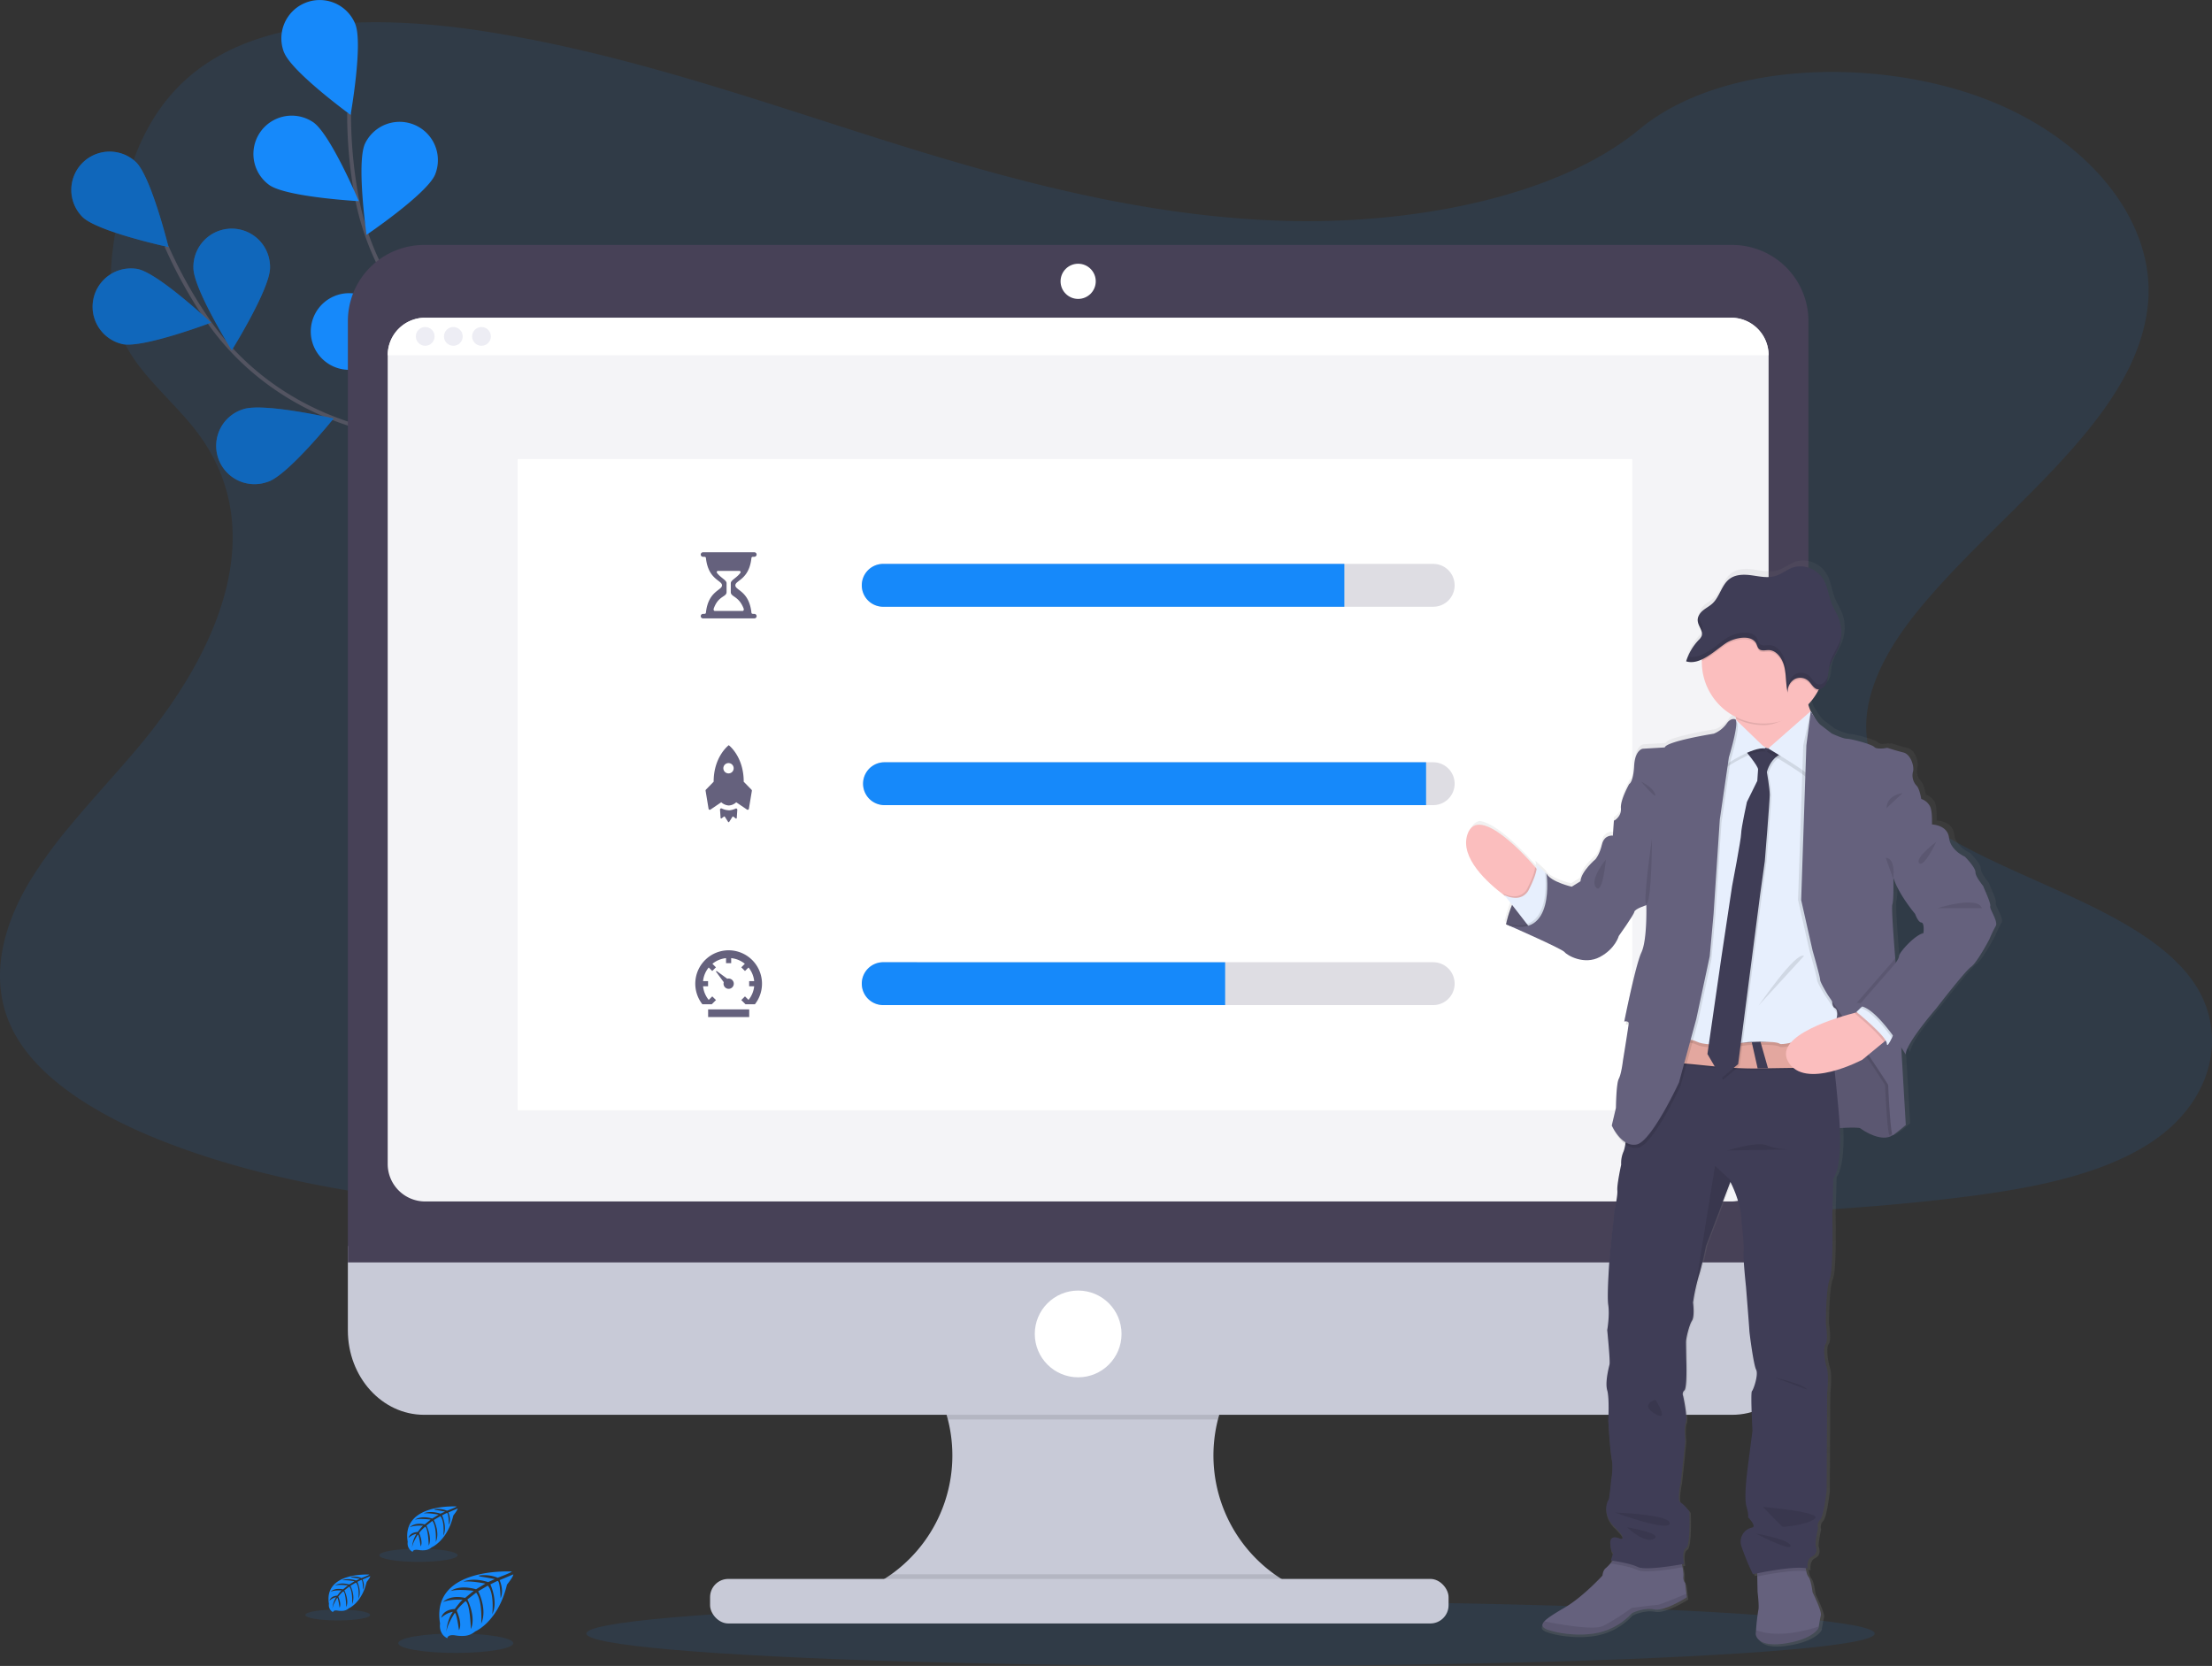 <svg id="fb638577-3af1-4e62-8e8d-f046cc0653af" data-name="Layer 1" xmlns="http://www.w3.org/2000/svg" xmlns:xlink="http://www.w3.org/1999/xlink" width="1150.44" height="866.47" viewBox="0 0 1150.44 866.47"><rect x="0" y="0" width="1150.44" height="866.47" fill="#333333" stroke="none"/><defs><linearGradient id="fe8c9d3d-ae8a-494a-b31b-bd29b33b8840" x1="296.46" y1="871.67" x2="296.46" y2="306.73" gradientTransform="translate(636.4)" gradientUnits="userSpaceOnUse"><stop offset="0" stop-color="gray" stop-opacity="0.25"/><stop offset="0.54" stop-color="gray" stop-opacity="0.12"/><stop offset="1" stop-color="gray" stop-opacity="0.1"/></linearGradient></defs><title>site stats</title><path d="M1150.19,608.8q-1.62,1.1-3.3,2.13a115.77,115.77,0,0,1-12.91,6.91c-23.47,10.85-52.37,16.15-80.52,19.75-63.16,8.08-127.64,9.65-191.84,11.19-173.48,4.17-347.41,8.35-520.43-1.28-68.36-3.8-138.25-10.16-200.21-29.66q-13.32-4.19-26.12-9.22c-17.26-6.81-33.85-15.11-47.63-25-13-9.28-23.47-19.94-29.75-32.06-13.09-25.24-6.16-53.59,8.79-78.34a241.83,241.83,0,0,1,21-28.76C78.77,430.57,91.5,417,103.11,403.12c41.32-49.55,68.28-112.12,30.14-162.87-11-14.58-26.8-27.38-35.73-42.61-11.41-19.46-10.52-41.08-6.9-62.08.47-2.65,1-5.3,1.49-7.92C98.35,96.5,110,63,145.86,43.51c37.29-20.2,90.25-19.18,136.55-12,72,11.24,138.42,34.71,205.5,55.92S625.23,128,699,130.12c65.13,1.83,141.09-11.93,184.31-47.73,42-34.75,120.9-37.4,177.8-16.4,39,14.4,68.16,40.37,80.44,69.57a82,82,0,0,1,5.36,18.12,73.59,73.59,0,0,1,1,17.08c-.18,2.83-.51,5.62-1,8.38-9.51,57.62-77.91,103.06-119.5,154.54-20.32,25.14-34.66,55.33-20.69,82.45,21.31,41.31,95.41,56,140.19,86.74,8.6,5.89,16.12,12.39,22,19.8C1190.53,550,1182.52,587,1150.19,608.8Z" transform="translate(-30.56 -15.24)" fill="#1689fa" opacity="0.1"/><g id="bcb547b9-8dd8-4d76-924a-52de61933c6c" data-name="flowers"><path d="M325.47,340.09s-46-81.52-115.32-105c-29.09-9.86-54.48-28.4-71.84-53.74a237.72,237.72,0,0,1-21.2-38.13" transform="translate(-30.56 -15.24)" fill="none" stroke="#535461" stroke-miterlimit="10" stroke-width="2"/><path d="M73.52,128.15c7.9,7.66,44.68,15.59,44.68,15.59s-9-36.53-16.92-44.19a19.93,19.93,0,0,0-27.76,28.6Z" transform="translate(-30.56 -15.24)" fill="#1689fa"/><path d="M94.33,194.24c10.79,2.14,46-11.19,46-11.19s-27.42-25.76-38.22-27.9a19.93,19.93,0,0,0-7.75,39.09Z" transform="translate(-30.56 -15.24)" fill="#1689fa"/><path d="M170.08,265.76c10.4-3.6,34-32.87,34-32.87s-36.68-8.39-47.07-4.79a19.93,19.93,0,1,0,13,37.66Z" transform="translate(-30.56 -15.24)" fill="#1689fa"/><path d="M239.59,307c10.86-1.79,39.1-26.64,39.1-26.64S244,265.85,233.1,267.64A19.93,19.93,0,1,0,239.59,307Z" transform="translate(-30.56 -15.24)" fill="#1689fa"/><path d="M171,154.51c0,11-19.9,42.92-19.9,42.92s-19.94-31.9-19.95-42.9a19.93,19.93,0,1,1,39.85,0Z" transform="translate(-30.56 -15.24)" fill="#1689fa"/><path d="M251.65,203.73c-3.29,10.5-31.84,35-31.84,35s-9.48-36.41-6.2-46.91a19.93,19.93,0,0,1,38,11.91Z" transform="translate(-30.56 -15.24)" fill="#1689fa"/><path d="M323.49,262.33C322,273.23,298,302.21,298,302.21s-15.5-34.28-14-45.19a19.93,19.93,0,1,1,39.5,5.31Z" transform="translate(-30.56 -15.24)" fill="#1689fa"/><path d="M73.52,128.15c7.9,7.66,44.68,15.59,44.68,15.59s-9-36.53-16.92-44.19a19.93,19.93,0,0,0-27.76,28.6Z" transform="translate(-30.56 -15.24)" opacity="0.25"/><path d="M94.33,194.24c10.79,2.14,46-11.19,46-11.19s-27.42-25.76-38.22-27.9a19.93,19.93,0,0,0-7.75,39.09Z" transform="translate(-30.56 -15.24)" opacity="0.25"/><path d="M170.08,265.76c10.4-3.6,34-32.87,34-32.87s-36.68-8.39-47.07-4.79a19.93,19.93,0,1,0,13,37.66Z" transform="translate(-30.56 -15.24)" opacity="0.25"/><path d="M239.59,307c10.86-1.79,39.1-26.64,39.1-26.64S244,265.85,233.1,267.64A19.93,19.93,0,1,0,239.59,307Z" transform="translate(-30.56 -15.24)" opacity="0.25"/><path d="M171,154.51c0,11-19.9,42.92-19.9,42.92s-19.94-31.9-19.95-42.9a19.93,19.93,0,1,1,39.85,0Z" transform="translate(-30.56 -15.24)" opacity="0.25"/><path d="M251.65,203.73c-3.29,10.5-31.84,35-31.84,35s-9.48-36.41-6.2-46.91a19.93,19.93,0,0,1,38,11.91Z" transform="translate(-30.56 -15.24)" opacity="0.25"/><path d="M323.49,262.33C322,273.23,298,302.21,298,302.21s-15.5-34.28-14-45.19a19.93,19.93,0,1,1,39.5,5.31Z" transform="translate(-30.56 -15.24)" opacity="0.25"/><path d="M322.82,338.47s-9-93.17-62.88-142.73c-22.59-20.8-38.29-48.05-43.9-78.24a238.23,238.23,0,0,1-3.92-43.45" transform="translate(-30.56 -15.24)" fill="none" stroke="#535461" stroke-miterlimit="10" stroke-width="2"/><path d="M178.37,42.62C182.49,52.82,212.9,75,212.9,75s6.55-37,2.44-47.25a19.93,19.93,0,0,0-37,14.9Z" transform="translate(-30.56 -15.24)" fill="#1689fa"/><path d="M170.61,111.47c9,6.33,46.57,8.4,46.57,8.4s-14.64-34.66-23.64-41a19.93,19.93,0,0,0-22.93,32.6Z" transform="translate(-30.56 -15.24)" fill="#1689fa"/><path d="M210.89,207.55c11,.92,44.44-16.26,44.44-16.26s-30.13-22.53-41.1-23.45a19.93,19.93,0,1,0-3.34,39.71Z" transform="translate(-30.56 -15.24)" fill="#1689fa"/><path d="M257.73,273.38c10.66,2.77,46.55-8.51,46.55-8.51s-25.89-27.3-36.54-30.06a19.92,19.92,0,0,0-10,38.57Z" transform="translate(-30.56 -15.24)" fill="#1689fa"/><path d="M256.78,106.2c-4.45,10.07-35.59,31.18-35.59,31.18s-5.3-37.25-.85-47.31a19.93,19.93,0,0,1,36.44,16.13Z" transform="translate(-30.56 -15.24)" fill="#1689fa"/><path d="M310.59,183.89c-7.26,8.27-43.29,19.1-43.29,19.1s6.08-37.13,13.35-45.4a19.93,19.93,0,1,1,29.94,26.3Z" transform="translate(-30.56 -15.24)" fill="#1689fa"/><path d="M352.53,266.58c-5.76,9.38-39.44,26.14-39.44,26.14s-.28-37.62,5.48-47a19.93,19.93,0,0,1,34,20.86Z" transform="translate(-30.56 -15.24)" fill="#1689fa"/></g><ellipse cx="639.99" cy="849.64" rx="335.02" ry="16.83" fill="#1689fa" opacity="0.1"/><path d="M296.73,832.62s-42.28-2.55-37.3,27.07c0,0-1,5.24,3.76,7.62,0,0,.07-2.2,4.33-1.45a20,20,0,0,0,4.6.22,9.56,9.56,0,0,0,5.61-2.32h0s11.89-4.91,16.51-24.34c0,0,3.42-4.23,3.28-5.32l-7.13,3s2.44,5.14.52,9.42c0,0-.23-9.24-1.6-9-.28.05-3.71,1.78-3.71,1.78s4.19,9,1,15.49c0,0,1.2-11.05-2.34-14.84l-5,2.93s4.9,9.27,1.58,16.82c0,0,.85-11.59-2.64-16.1l-4.55,3.55s4.61,9.12,1.8,15.39c0,0-.37-13.49-2.79-14.51,0,0-4,3.51-4.58,5,0,0,3.15,6.62,1.19,10.12,0,0-1.2-9-2.18-9,0,0-4,5.95-4.38,10,0,0,.17-6.07,3.42-10.6a11.9,11.9,0,0,0-6.08,3.14s.62-4.21,7.06-4.58c0,0,3.28-4.51,4.15-4.79,0,0-6.4-.54-10.28,1.19,0,0,3.42-4,11.46-2.17l4.49-3.67s-8.43-1.15-12,.12c0,0,4.11-3.51,13.21-.95L283,838.9s-7.18-1.54-11.46-1c0,0,4.51-2.43,12.9.21l3.49-1.57s-5.26-1-6.8-1.2-1.63-.59-1.63-.59a18.26,18.26,0,0,1,9.89,1.1S296.85,833.08,296.73,832.62Z" transform="translate(-30.56 -15.24)" fill="#1689fa"/><ellipse cx="237.04" cy="854.65" rx="29.92" ry="5.06" fill="#1689fa" opacity="0.1"/><path d="M222.65,834.2s-23.83-1.44-21,15.26a4.07,4.07,0,0,0,2.12,4.29s0-1.23,2.44-.81a11.13,11.13,0,0,0,2.59.12,5.34,5.34,0,0,0,3.17-1.31h0s6.7-2.76,9.3-13.72c0,0,1.93-2.38,1.85-3l-4,1.72s1.37,2.9.29,5.31c0,0-.13-5.2-.9-5.08-.16,0-2.09,1-2.09,1s2.37,5.06.58,8.73c0,0,.68-6.23-1.32-8.36L212.81,840s2.76,5.22.89,9.48c0,0,.48-6.53-1.48-9.07l-2.57,2s2.6,5.14,1,8.67c0,0-.2-7.6-1.57-8.18a15.45,15.45,0,0,0-2.58,2.8s1.77,3.73.67,5.7c0,0-.67-5.06-1.23-5.09,0,0-2.24,3.36-2.47,5.66a12.24,12.24,0,0,1,1.93-6,6.77,6.77,0,0,0-3.43,1.77s.35-2.37,4-2.58c0,0,1.85-2.54,2.34-2.7,0,0-3.61-.3-5.79.67,0,0,1.92-2.24,6.45-1.22l2.54-2.07s-4.75-.65-6.77.07c0,0,2.32-2,7.45-.54l2.76-1.65a25.22,25.22,0,0,0-6.47-.56s2.55-1.37,7.28.12l2-.89s-3-.58-3.84-.67-.91-.33-.91-.33a10.17,10.17,0,0,1,5.57.62S222.73,834.46,222.65,834.2Z" transform="translate(-30.56 -15.24)" fill="#1689fa"/><ellipse cx="175.67" cy="839.97" rx="16.87" ry="2.85" fill="#1689fa" opacity="0.1"/><path d="M268,798.78s-28.78-1.73-25.39,18.44a4.92,4.92,0,0,0,2.56,5.18s.05-1.5,3-1a13.14,13.14,0,0,0,3.13.15A6.46,6.46,0,0,0,255.1,820h0s8.09-3.34,11.24-16.56c0,0,2.32-2.88,2.23-3.63l-4.85,2.08s1.65,3.5.35,6.41c0,0-.16-6.28-1.09-6.14-.19,0-2.52,1.22-2.52,1.22s2.85,6.1.7,10.54c0,0,.81-7.52-1.6-10.1l-3.41,2s3.33,6.31,1.07,11.45c0,0,.58-7.89-1.79-11l-3.1,2.42s3.13,6.21,1.22,10.47c0,0-.25-9.18-1.89-9.87,0,0-2.71,2.39-3.13,3.37,0,0,2.15,4.51.82,6.89,0,0-.82-6.12-1.49-6.15,0,0-2.7,4.06-3,6.83a14.77,14.77,0,0,1,2.33-7.22,8.15,8.15,0,0,0-4.14,2.15s.42-2.87,4.81-3.12c0,0,2.23-3.08,2.82-3.26,0,0-4.35-.37-7,.8,0,0,2.33-2.7,7.8-1.47l3.06-2.5s-5.74-.78-8.17.08c0,0,2.8-2.39,9-.64l3.33-2s-4.89-1-7.8-.67c0,0,3.07-1.66,8.78.14l2.38-1.07s-3.58-.7-4.63-.81-1.11-.41-1.11-.41a12.43,12.43,0,0,1,6.73.75S268.12,799.1,268,798.78Z" transform="translate(-30.56 -15.24)" fill="#1689fa"/><ellipse cx="217.64" cy="808.92" rx="20.37" ry="3.44" fill="#1689fa" opacity="0.1"/><path d="M707.54,842.05v7.82H476.28v-6.35a76,76,0,0,0,5.23-140.37H706a76.09,76.09,0,0,0-42,50.39A76,76,0,0,0,693.36,834,76.07,76.07,0,0,0,707.54,842.05Z" transform="translate(-30.56 -15.24)" fill="#c8cad7"/><path d="M706,703.15a76.09,76.09,0,0,0-42,50.39H523.53a76.09,76.09,0,0,0-42-50.39Z" transform="translate(-30.56 -15.24)" opacity="0.1"/><path d="M211.48,663.31v43.9c0,24.24,17.74,43.89,39.63,43.89H931.49c21.89,0,39.63-19.65,39.63-43.89v-43.9Z" transform="translate(-30.56 -15.24)" fill="#c8cad7"/><path d="M707.54,842.05v7.82H476.28v-6.35a76.11,76.11,0,0,0,17.84-9.5H693.36A76.07,76.07,0,0,0,707.54,842.05Z" transform="translate(-30.56 -15.24)" opacity="0.1"/><rect x="369.3" y="821.22" width="384.09" height="23.17" rx="9.5" ry="9.5" fill="#c8cad7"/><path d="M971.12,182.28a39.63,39.63,0,0,0-39.63-39.63H251.11a39.63,39.63,0,0,0-39.63,39.63V671.85H971.12Z" transform="translate(-30.56 -15.24)" fill="#474157"/><path d="M950.39,200V620.63a19.5,19.5,0,0,1-19.51,19.51H251.71a19.5,19.5,0,0,1-19.51-19.51V200a19.51,19.51,0,0,1,19.51-19.51H930.88A19.51,19.51,0,0,1,950.39,200Z" transform="translate(-30.56 -15.24)" fill="#f4f4f7"/><circle cx="560.74" cy="146.32" r="9.15" fill="#fff"/><circle cx="560.74" cy="693.8" r="22.56" fill="#fff"/><path d="M950.39,200H232.21a19.5,19.5,0,0,1,19.5-19.51H930.88A19.5,19.5,0,0,1,950.39,200Z" transform="translate(-30.56 -15.24)" fill="#fff"/><circle cx="221.15" cy="174.97" r="4.88" fill="#ededf4"/><circle cx="235.78" cy="174.97" r="4.88" fill="#ededf4"/><circle cx="250.42" cy="174.97" r="4.88" fill="#ededf4"/><rect x="269.26" y="238.76" width="579.62" height="338.72" fill="#fff"/><path d="M398.85,540.23h21.37v4H398.85Zm10.69-10.69a2.67,2.67,0,1,0-.74-5.24l-5.57-4.07-.33.3,4.08,5.56a2.83,2.83,0,0,0-.11.78A2.66,2.66,0,0,0,409.54,529.54Z" transform="translate(-30.56 -15.24)" fill="#65617d"/><path d="M409.54,509.5a17.37,17.37,0,0,0-13.69,28.06h4.91l.34-.34,1.84-1.84L401,533.47l-1.84,1.83a13.26,13.26,0,0,1-2.94-7.09h2.6v-2.68h-2.6a13.26,13.26,0,0,1,2.94-7.09l1.84,1.83,1.91-1.91-1.83-1.84a13.27,13.27,0,0,1,7.09-2.94v2.6h2.67v-2.6a13.34,13.34,0,0,1,7.1,2.94l-1.84,1.84,1.92,1.91,1.84-1.83a13.34,13.34,0,0,1,2.94,7.09h-2.61v2.68h2.61a13.34,13.34,0,0,1-2.94,7.09l-1.84-1.83-1.92,1.91,1.85,1.84.33.34h4.91a17.37,17.37,0,0,0-13.68-28.06Z" transform="translate(-30.56 -15.24)" fill="#65617d"/><path d="M409.53,436.66a9,9,0,0,1-3.58-.91.64.64,0,0,0-.91.63l.29,4.26a.33.33,0,0,0,.53.23l1.21-.92a.33.33,0,0,1,.47.09l1.71,2.68a.33.33,0,0,0,.55,0l1.72-2.68A.33.33,0,0,1,412,440l1.21.92a.33.33,0,0,0,.53-.23l.29-4.26a.65.65,0,0,0-.91-.63,9.07,9.07,0,0,1-3.58.91Z" transform="translate(-30.56 -15.24)" fill="#65617d"/><path d="M421.36,425.93l-4-4.1c0-13.19-7.78-19-7.78-19s-7.86,5.85-7.86,19l-4,4.1a.7.7,0,0,0-.19.59l1.54,9.33a.64.64,0,0,0,1,.46l5.61-3.8a6.34,6.34,0,0,0,3.93,1.67,6,6,0,0,0,3.85-1.67l5.6,3.8a.64.64,0,0,0,1-.46l1.55-9.34A.73.73,0,0,0,421.36,425.93Zm-11.79-8.44a2.68,2.68,0,1,1,2.56-2.67A2.62,2.62,0,0,1,409.57,417.49Z" transform="translate(-30.56 -15.24)" fill="#65617d"/><path d="M422.86,334.53h-.42c-.55,0-1-.07-1.06-.62h0c-1.22-11.34-8.37-11.56-8.37-14.23s7.16-2.89,8.37-14.23h0c.06-.55.51-.62,1.06-.62h.42a1.2,1.2,0,0,0,1.21-1.11,1.18,1.18,0,0,0-1.17-1.23H396.21a1.2,1.2,0,0,0-1.2,1.11,1.17,1.17,0,0,0,1.17,1.23h.46c.54,0,1,.07,1.06.62h0c1.22,11.34,8.37,11.56,8.37,14.23s-7.16,2.89-8.37,14.23h0c-.06.55-.52.62-1.06.62h-.43a1.2,1.2,0,0,0-1.2,1.11,1.17,1.17,0,0,0,1.17,1.23H422.9a1.17,1.17,0,0,0,1.17-1.23A1.21,1.21,0,0,0,422.86,334.53Zm-21.06-2.85c2.4-6.67,6.64-5.86,6.64-8.49v-4.64c0-1.62-3.07-2.75-5-5.38a.65.65,0,0,1,.54-1h11.1a.65.65,0,0,1,.56,1c-1.89,2.64-5,3.77-5,5.39v4.64c0,2.61,4.08,1.9,6.66,8.49.24.59.06,1.33-.57,1.33H402.38C401.73,333,401.58,332.28,401.8,331.68Z" transform="translate(-30.56 -15.24)" fill="#65617d"/><path d="M787.1,319.67A11.13,11.13,0,0,1,776,330.82H490.25a11.15,11.15,0,1,1,0-22.29H776A11.14,11.14,0,0,1,787.1,319.67Z" transform="translate(-30.56 -15.24)" fill="#5a5773" opacity="0.2"/><path d="M787.1,422.84A11.13,11.13,0,0,1,776,434H490.25a11.15,11.15,0,0,1,0-22.29H776A11.15,11.15,0,0,1,787.1,422.84Z" transform="translate(-30.56 -15.24)" fill="#5a5773" opacity="0.2"/><path d="M787.1,526.87A11.13,11.13,0,0,1,776,538H490.25a11.15,11.15,0,1,1,0-22.29H776A11.14,11.14,0,0,1,787.1,526.87Z" transform="translate(-30.56 -15.24)" fill="#5a5773" opacity="0.2"/><path d="M729.75,308.53v22.29H490.25a11.15,11.15,0,1,1,0-22.29Z" transform="translate(-30.56 -15.24)" fill="#1689fa"/><path d="M772.25,411.69V434h-282a11.15,11.15,0,0,1,0-22.29Z" transform="translate(-30.56 -15.24)" fill="#1689fa"/><path d="M667.75,515.73V538H490.25a11.15,11.15,0,1,1,0-22.29Z" transform="translate(-30.56 -15.24)" fill="#1689fa"/><path d="M1068.58,484.82c.55-1.49-3.55-9.78-3.55-10.19s-4.25-5-4.25-7.61-5.61-8.16-5.61-8.16-7.53-3.13-8.35-9.92-9-6.93-9-6.93h0s0-.62,0-1.56c0-2.12-.06-5.88-1-7.95a8,8,0,0,0-4.66-3.94s-.82-5.31-2.46-6.94a7.8,7.8,0,0,1-1.91-7.34c.82-2.57-1.09-9.1-5.07-10s-8.48-2.45-8.48-2.45-.45.09-1.1.18l-.55-.18a23.61,23.61,0,0,1-2.87.36,3.54,3.54,0,0,1-2.32-.77C1006,399.87,995,397,992.9,397s-7.95-2.73-7.95-2.73l-5.88-4.48c-1.65-1.26-4.7-6.36-5.14-7.1l-.06-.1h0l0,0a25.59,25.59,0,0,1-1.24-3.58v0a32.58,32.58,0,0,0,5.09-7c.14-.26.26-.53.4-.8a2.89,2.89,0,0,0,.88-.14l.37-.14a6,6,0,0,0,2.9-3.47h0c.11-.3.19-.6.27-.9l.06-.3c0-.21.09-.42.13-.62l.06-.35c0-.21.07-.41.09-.62s0-.23,0-.34.06-.52.1-.77h0a27.39,27.39,0,0,1,.43-2.86s0,0,0,0h0c.82-3.69,3-6.81,4.61-10.22h0c.22-.49.44-1,.63-1.49s.38-1.09.54-1.65c0-.17.09-.34.13-.51.11-.41.2-.81.28-1.23,0-.18.07-.36.1-.54.09-.56.17-1.13.22-1.7a21,21,0,0,0-1.41-9.55c-1-2.55-2.55-4.85-3.59-7.4-1.57-3.87-2-8.25-3.91-11.93-3.22-6.18-10.81-9.28-17-6.95-3,1.11-5.55,3.26-8.57,4.22-4,1.29-8.38.32-12.56-.26s-8.82-.63-12.18,2.1c-3.88,3.15-4.94,9.06-8.58,12.52-1.53,1.45-3.42,2.38-5,3.72a8.14,8.14,0,0,0-2.53,3.46,2.46,2.46,0,0,0-.09.29,2,2,0,0,0-.09.35c0,.14-.05.27-.07.41s0,.19,0,.28a5.93,5.93,0,0,0,0,.73h0a5.07,5.07,0,0,0,.11.68c0,.07,0,.13,0,.19s.1.38.17.57l0,.11c.07.21.16.41.24.62s.09.2.14.31a2.72,2.72,0,0,0,.11.25,16.84,16.84,0,0,1,1.27,3.16,3.49,3.49,0,0,1-.13,2.09,6.37,6.37,0,0,1-1.51,2,28.24,28.24,0,0,0-6.18,9.89c-.16.42-.31.84-.44,1.27v0l.18.05a7.36,7.36,0,0,0,1.2.26c.23,0,.46.06.69.07a10.51,10.51,0,0,0,2.79-.21l.7-.16a17.85,17.85,0,0,0,2.77-1c0,.28,0,.55,0,.83s0,.31,0,.47a32.33,32.33,0,0,0,18,28.91l.12.88.09.74-.37-.35s-2.47-1.23-4.79,2.31a15.49,15.49,0,0,1-6.71,5.16s-24.91,3.94-25.87,7.21l-11.63.68s-4.11.54-4.52,9.1-2.6,9.38-2.6,9.38-4.79,8.43-4.38,12.78S870,440.1,870,440.1l-.55,7.75s-4.52-.68-5.75,4.62-3.42,7.75-3.42,7.75-7.53,6.25-7.94,11.55l-4.65,2.86s-10.82-2.45-13.28-6.8l-.76-.71a.53.53,0,0,1-.06-.1v0c-1.62-1.52-5.05-4.72-4.53-4a3.32,3.32,0,0,1,.22,2.19l-.8-.9L826.33,462S810.24,443.51,800,442.21h0a6.51,6.51,0,0,0-4.6,4.46c-1.3,4.42-2.66,11.74.72,15.34L812.3,479.3l.42.31,3.52,4.52c-.59,1.42-1.09,2.8-1.51,4.05l0,.12c-.09.27-.17.54-.25.79l-.09.27c-.08.26-.15.51-.23.75s-.08.3-.13.45,0,.17-.07.26c-.39,1.36-.63,2.41-.76,3l-.91-.28.89.38a.89.89,0,0,0,0,.14,2.11,2.11,0,0,0-.06.29c.27.12.55.25.84.36,4.79,2.09,28.72,12.59,30,14.18,1.37,1.77,10.41,6.93,18.62,2.58s10-11,10-11,7.94-11,8.21-12.64,6.43-3.53,6.43-3.53.55,18.21-2.6,24.87-9,36.16-9,36.16a4.16,4.16,0,0,1,1.17-.07l-.35,1.7a4.07,4.07,0,0,1,1.45,0c-.44,3.35-3,18.92-3,18.92s-.83,7.07-2.19,9.52-1.51,15.22-1.51,15.22l-2.19,9.24s.29.64.83,1.6v0s2.35,5.21,6.31,8.14a16.69,16.69,0,0,1-1.11,4.22,14.78,14.78,0,0,0-1.09,6.53s-2.33,10.46-2.05,13.46-1.51,10.33-1.51,10.33l-2.46,23.65s-1.64,20.52-.82,26.1-.55,13.18-.55,13.18,1.64,16.18,1.23,17.94-2.46,9.38-1.23,13.59.55,15.77.55,15.77.82,15.23,1.77,20.12-.27,11.15-.27,11.15-1,10.46-1.37,10.46-4,7.2,3.28,14.27,2.75,6,2.75,6-5.75-2.85-5.07,3c.65,5.57,1.55,4.11,1.63,4l-1.36,4.47,1,.13c-.26.31-.52.63-.8,1a21.67,21.67,0,0,1-2.75,2.87c-1.65,1.22-1.79,3.93-1.79,3.93s-10.12,11-19.57,16.58c-5,2.94-9.25,5.42-11.12,7.48-1.69,1.84-1.41,3.33,2.09,4.49,7.39,2.45,20.39,3.67,29.7.55a34.77,34.77,0,0,0,14.51-9.38s5.88-3,11.63-1.91,17.25-6.39,17.25-6.39l-.21-1.92-.61-5.56a4.4,4.4,0,0,1-1-3.39,17.4,17.4,0,0,0-.48-4.89c-.1-.54-.2-1.07-.3-1.58l1.05-.19s-1.37-6.93,1.1-8.3,1.77-19.16,1.77-19.16-3.14-4.08-4.79-4.76-.14-9.11.14-10.19S907.63,765,907.63,765s-.82-6.65.27-9.51-1.37-13.86-1.37-13.86-.82-1.36.69-3,.95-16.17.95-16.17-.13-7.34-.13-9.25,1.64-8.83,3.14-11.14.55-9.51.55-9.51v0l.08-.55c0-.2.08-.46.13-.76l.12-.73a104.42,104.42,0,0,1,2.67-11.8c1.78-5.71,3.83-15.76,3.83-15.76L931.3,629.7l.14-.39s5.88,10.87,5.88,20.94c0,0,1.51,12.09,1.1,15.35s1.24,18.62,1.24,18.62,1.77,22,1.77,23,2.19,17.94,3.56,20.52-1.37,10.47-2.19,11.28.27,20.8.27,20.8-2.05,15.76-2.46,19-2.05,15.77-.68,20.66.82,5.57.82,5.57,4.93,5,2,5.44a7.54,7.54,0,0,0-5.48,9.92,129.35,129.35,0,0,0,6,14.55l2.27-.48,0,1.62.16,8.1s1,7.75.42,9.52A100.9,100.9,0,0,0,945,864.29c-.1,1.16-.16,1.94-.16,1.94s0,7.2,15.2,5S978,863.1,978,863.1s0-.28.12-.75c.22-1.37.71-4.29,1.12-5.91.55-2.18-4.38-12-4.38-12s-.82-6.66-2.19-8.16a6.93,6.93,0,0,1-1.1-2.85c-.13-.55-.24-1.12-.33-1.68q.54.08,1,.18s-.83-4.75,2.33-6.25,2.32-4.62,1.91-6,1.23-9,1.23-9a4.44,4.44,0,0,1,1.1-4.35c1.92-1.9,3.42-15.22,3.42-15.22l.27-51.38s1-9.11-.13-12.78-2.19-10.73-.69-12.64.14-10.74.14-10.74,0-18.62,2.05-23.24,1.37-33.84,1.37-33.84l.55-19.17s4.47-4.23,3.41-26.29c4.77-.3,10.15-.47,11,.19,1.51,1.22,11.22,7.48,17,3.53,1.23-.54,6.84-5.3,6.84-5.3l-2.41-40.75c1.5,2.27,2.42,3.78,2.42,3.78,0-5.71,16.15-24.19,16.15-24.19s15.05-19.44,18.34-21.75,9.71-14.55,9.71-14.55a59.23,59.23,0,0,1,3.29-6.79C1073,492.84,1068,486.32,1068.58,484.82Zm-35.31,14.27c-4.1.41-12.73,9.79-12.86,11.83a8.57,8.57,0,0,1-1.82,3.65c-.07-.82-.14-1.65-.2-2.5-1-12-2-26.65-1.54-28.07.82-2.44.54-13.45.54-13.45l0,0,.15-.21c2.76,8.53,11.33,18.59,11.33,18.59s1.51,4.35,3.29,4.48S1033.27,499.09,1033.27,499.09Z" transform="translate(-30.56 -15.24)" fill="url(#fe8c9d3d-ae8a-494a-b31b-bd29b33b8840)"/><path d="M813.82,496s5-26.17,21-26.3l11.73,24.14-7.82,5.4S821.78,499.77,813.82,496Z" transform="translate(-30.56 -15.24)" fill="#65617d"/><path d="M846.6,493.83l-7.83,5.4s-12,.38-20.5-1.73a23.18,23.18,0,0,1-4.45-1.51s0-.15.09-.42a.54.54,0,0,1,0-.1,59.19,59.19,0,0,1,3-9.61c.49-1.18,1-2.39,1.66-3.6,2.35-4.52,5.65-9,10.17-11.15a13.88,13.88,0,0,1,5.35-1.4l.48,0h.24l.25.53,4,8.16Z" transform="translate(-30.56 -15.24)" opacity="0.1"/><path d="M979.88,602.56s16.86-1.62,18.34-.41,11.06,7.42,16.73,3.51,1.89-17.54,1.89-18.08-.54-19.83-.54-19.83l-10.12-13.62L993.5,530.25l-25.9-2.56.67,37.9L968.14,585Z" transform="translate(-30.56 -15.24)" fill="#65617d"/><path d="M979.88,602.56s16.86-1.62,18.34-.41,11.06,7.42,16.73,3.51,1.89-17.54,1.89-18.08-.54-19.83-.54-19.83l-10.12-13.62L993.5,530.25l-25.9-2.56.67,37.9L968.14,585Z" transform="translate(-30.56 -15.24)" opacity="0.1"/><path d="M831.49,469s-1.34,16.46-11.6,16.73c0,0-2.9-1.75-6.81-4.67-9-6.75-23.3-19.7-19.35-31.76,5.66-17.26,33.18,14.57,33.18,14.57l2.12,2.37Z" transform="translate(-30.56 -15.24)" fill="#fbbebe"/><path d="M831.49,469s-1.34,16.46-11.6,16.73c0,0-2.9-1.75-6.81-4.67l-.88-1.13a13.29,13.29,0,0,0,5.62,1.51,7.57,7.57,0,0,0,7.33-4.62A57.39,57.39,0,0,0,828,470.3a19,19,0,0,0,1-4.05Z" transform="translate(-30.56 -15.24)" opacity="0.1"/><path d="M827,498.82l-2.31-3-7.76-10-4-5.11a13.29,13.29,0,0,0,5.62,1.51,7.58,7.58,0,0,0,7.33-4.62,57.39,57.39,0,0,0,2.84-6.53c1.28-3.64,1.26-5.51.8-6.14s2.87,2.44,4.46,3.95l.06.06.75.71.27.55,3.91,7.81s0,.11,0,.33C839.39,480.85,840.71,496.59,827,498.82Z" transform="translate(-30.56 -15.24)" fill="#e7effd"/><path d="M907.85,846s-11.34,7.42-17,6.33-11.47,1.9-11.47,1.9a34.15,34.15,0,0,1-14.3,9.31c-9.17,3.1-22,1.88-29.27-.55-3.45-1.15-3.72-2.63-2.06-4.46,1.84-2,6.07-4.5,11-7.41C854,845.63,864,834.71,864,834.71s.14-2.7,1.76-3.91a22.55,22.55,0,0,0,2.72-2.84c1.45-1.72,2.81-3.51,2.81-3.51l33.32,1.09s.56,2.4,1,4.85a17.49,17.49,0,0,1,.47,4.86,4.37,4.37,0,0,0,.95,3.37l.59,5.51Z" transform="translate(-30.56 -15.24)" fill="#65617d"/><path d="M977.58,855.35c-.4,1.61-.88,4.5-1.1,5.86-.07.46-.11.75-.11.75s-2.7,5.93-17.67,8.09-15-5-15-5,.06-.77.16-1.93a103.33,103.33,0,0,1,1.2-10.48c.53-1.76-.41-9.45-.41-9.45l-.16-8-.11-5.59L969.22,827a46.25,46.25,0,0,0,.8,5.53,7.37,7.37,0,0,0,1.08,2.83c1.36,1.49,2.17,8.09,2.17,8.09S978.12,853.18,977.58,855.35Z" transform="translate(-30.56 -15.24)" fill="#65617d"/><path d="M904.61,825.54s.56,2.4,1,4.85c-3.6.67-19.34,3.39-23.27,1.48-4.45-2.16-14-3.37-14-3.37l.16-.54c1.45-1.72,2.81-3.51,2.81-3.51Z" transform="translate(-30.56 -15.24)" opacity="0.1"/><path d="M970,832.55c-6.29-1.07-20.08,1.51-25.51,2.62l-.11-5.59L969.22,827A46.25,46.25,0,0,0,970,832.55Z" transform="translate(-30.56 -15.24)" opacity="0.1"/><path d="M984.05,628.05l-.53,19s.67,29-1.35,33.59-2,23.07-2,23.07,1.35,8.76-.14,10.65-.41,8.9.68,12.54.13,12.69.13,12.69l-.27,51s-1.48,13.21-3.37,15.11A4.41,4.41,0,0,0,976.1,810s-1.62,7.55-1.22,8.9,1.22,4.46-1.88,5.94-2.3,6.2-2.3,6.2c-7.41-1.75-28.46,3-28.46,3a128.25,128.25,0,0,1-5.94-14.43,7.48,7.48,0,0,1,5.4-9.85c2.83-.4-2-5.39-2-5.39s.54-.68-.81-5.53.27-17.27.67-20.51S942,759.44,942,759.44s-1.08-19.83-.27-20.64,3.51-8.64,2.16-11.2-3.51-19.42-3.51-20.37-1.75-22.8-1.75-22.8S937,669.19,937.39,666s-1.09-15.25-1.09-15.25c0-10-5.79-20.77-5.79-20.77l-.15.39-12.54,32.93s-2,10-3.77,15.64a102.69,102.69,0,0,0-2.64,11.72l-.12.72c0,.3-.09.56-.12.76l-.08.54v0s.94,7.15-.54,9.45-3.1,9.17-3.1,11.06.13,9.17.13,9.17.54,14.43-.94,16a2.52,2.52,0,0,0-.68,3s2.43,10.93,1.35,13.76-.26,9.44-.26,9.44-2.16,20.91-2.43,22-1.76,9.44-.14,10.12,4.72,4.72,4.72,4.72.68,17.67-1.75,19-1.08,8.23-1.08,8.23-19.56,3.78-24,1.62-14-3.38-14-3.38l1.34-4.44c-.08.16-1,1.6-1.61-3.92-.67-5.8,5-3,5-3s4.45,1.08-2.7-5.93-3.64-14.17-3.24-14.17,1.35-10.38,1.35-10.38,1.22-6.21.27-11.07S867,754,867,754s.67-11.46-.54-15.65.81-11.73,1.21-13.49-1.21-17.81-1.21-17.81,1.35-7.55.54-13.07.81-25.9.81-25.9l2.43-23.48s1.75-7.28,1.48-10.25,2-13.35,2-13.35a14.81,14.81,0,0,1,1.08-6.48c1.35-2.69,1.9-11.6,1.9-11.6l12.94-29.68L896,547.12l85.66-.81s.31,2.26.83,6.39,1.25,10.23,2.06,17.77c.75,6.84,1.57,14.9,2.37,23.86C989.45,622.92,984.05,628.05,984.05,628.05Z" transform="translate(-30.56 -15.24)" fill="#3f3d56"/><path d="M976.1,391.85l-20,21.32s-25.62-10.26-22.93-13.76c1-1.36.88-5.64.28-10.37-1-7.47-3-16.07-3-16.07s44.78-7.29,41,.26c-1.38,2.76-1.14,6-.28,9A33.62,33.62,0,0,0,976.1,391.85Z" transform="translate(-30.56 -15.24)" fill="#fbbebe"/><path d="M971.51,373.23c-1.38,2.76-2,3-1.18,6-5.85,6.28-13.3,13.15-22.56,13.15A31.85,31.85,0,0,1,933.48,389c-1-7.47-3-16.07-3-16.07S975.29,365.68,971.51,373.23Z" transform="translate(-30.56 -15.24)" opacity="0.1"/><path d="M979.88,359.47a32.11,32.11,0,0,1-64.22,0c0-.15,0-.3,0-.46a32.11,32.11,0,0,1,64.21.46Z" transform="translate(-30.56 -15.24)" fill="#fbbebe"/><path d="M984.52,571.28c-4.25,0-18.41.15-34.23.4h-.2l-5.22.09h-.17c-18.77.3-37.26-3.37-44.68-2.67-15.78,1.48,5.66-14.57,5.66-14.57a131.83,131.83,0,0,0,36,3.63l4.54-.23c14.34-.81,28.75-2.16,36.28-4.42C983,557.68,983.71,563.74,984.52,571.28Z" transform="translate(-30.56 -15.24)" opacity="0.1"/><path d="M984.52,570.47c-4.25,0-18.41.15-34.23.4h-.2l-5.22.09h-.17c-18.77.3-37.26-3.37-44.68-2.67-15.78,1.48,5.66-14.57,5.66-14.57a132.06,132.06,0,0,0,36,3.64l4.54-.24c14.34-.81,28.75-2.16,36.28-4.42C983,556.87,983.71,562.93,984.52,570.47Z" transform="translate(-30.56 -15.24)" fill="#e3a79f"/><path d="M939.14,400.76l-24.82,11.6L895.16,560.47s11.33-5.13,17.81-1.89,26.44.27,26.44.27,14.57-.81,16.72.81,27.52-6.75,27.52-6.75,4.59-10.25,1.08-11.87,1.08-17.53,1.08-17.53l-2.16-106.84-4.31-13.76-11.6-7-11.88,9.44-5.66.81Z" transform="translate(-30.56 -15.24)" opacity="0.1"/><path d="M939.14,399.14l-24.82,11.6L895.16,558.85S906.49,553.72,913,557s26.44.27,26.44.27,14.57-.81,16.72.81,27.52-6.74,27.52-6.74,4.59-10.26,1.08-11.87,1.08-17.54,1.08-17.54l-2.16-106.84-4.31-13.76-11.6-7-11.88,9.44-5.66.81Z" transform="translate(-30.56 -15.24)" fill="#e7effd"/><path d="M938.73,406s7.15,8.49,7,10.25-.41,5.93-.41,5.93L940,433.13s-3,13.62-3,16.46S932.26,477,932.26,477l-5.67,37.77-7.15,49.51,7.29,12.54,8.63-7.28,11.47-88.22,2.42-17.4s2.57-31.3,2.57-34.54-1.49-11.73-1.49-11.73,1.76-8.1,9-10-.54-.4-.54-.4l-4.18-3.37L951,405.34S940.89,402.24,938.73,406Z" transform="translate(-30.56 -15.24)" opacity="0.1"/><path d="M937.92,405.21s7.15,8.49,7,10.25-.41,5.93-.41,5.93l-5.39,10.93s-3,13.62-3,16.46-4.72,27.38-4.72,27.38l-5.67,37.77-7.15,49.51L925.92,576l8.63-7.28L946,480.48l2.43-17.4s2.56-31.3,2.56-34.54-1.49-11.73-1.49-11.73,1.76-8.1,9-10-.54-.41-.54-.41l-4.18-3.37-3.64,1.48S940.08,401.43,937.92,405.21Z" transform="translate(-30.56 -15.24)" fill="#3f3d56"/><path d="M933.2,391s-1.08.81-1.35,6.21-4,17.53-4,17.53,14-9.71,21-8.63Z" transform="translate(-30.56 -15.24)" opacity="0.1"/><path d="M933.2,389.42s-1.08.81-1.35,6.21-4,17.54-4,17.54,14-9.72,21-8.64Z" transform="translate(-30.56 -15.24)" fill="#e7effd"/><path d="M971.51,386.73l-22.12,19.42s18.62,11.06,21,13.76,4.86-26.44,4.86-26.44Z" transform="translate(-30.56 -15.24)" opacity="0.1"/><path d="M972.32,385.11,950.2,404.53s18.61,11.06,21,13.76,4.86-26.44,4.86-26.44Z" transform="translate(-30.56 -15.24)" fill="#e7effd"/><path d="M934,391s-2.43-1.21-4.72,2.3a15.26,15.26,0,0,1-6.61,5.12s-24.55,3.91-25.49,7.15l-11.47.68s-4.05.54-4.45,9-2.56,9.31-2.56,9.31S874,433,874.39,437.31s-3.64,6.48-3.64,6.48l16.86,43.84s.54,18.07-2.56,24.68-8.91,35.88-8.91,35.88,2.43-.54,2.3,1.08-3,19.29-3,19.29-.81,7-2.16,9.44-1.48,15.11-1.48,15.11l-2.16,9.18s5.12,11.46,13,9.84,22-32.24,22-32.24l9-33,7-32.64,2-22.12,3.24-49,4.72-32.37S935.9,393.34,934,391Z" transform="translate(-30.56 -15.24)" opacity="0.1"/><path d="M933.2,389.42s-2.43-1.21-4.72,2.3a15.26,15.26,0,0,1-6.61,5.12s-24.55,3.92-25.49,7.15l-11.47.68s-4,.54-4.45,9S877.9,423,877.9,423s-4.72,8.37-4.32,12.68-3.64,6.48-3.64,6.48L886.8,486s.54,18.07-2.56,24.68-8.91,35.88-8.91,35.88,2.43-.53,2.3,1.08-3,19.29-3,19.29-.81,7-2.16,9.45-1.48,15.1-1.48,15.1l-2.16,9.18s5.12,11.46,12.95,9.84,22-32.24,22-32.24l9-33,7-32.65,2-22.12,3.24-49,4.72-32.37S935.09,391.72,933.2,389.42Z" transform="translate(-30.56 -15.24)" fill="#65617d"/><path d="M846.6,493.83l-7.83,5.4s-12,.38-20.5-1.73l-4.36-1.93-.87-.38.9.28c4.5,1.34,8,1.31,10.79.38,11.07-3.72,9.85-22,9.42-26.14,0-.41-.07-.68-.09-.79v0a.53.53,0,0,0,.06.1,5.78,5.78,0,0,0,.51.71c.15.18.32.36.49.53l0,0,3.91,7.81s0,.11,0,.33Z" transform="translate(-30.56 -15.24)" opacity="0.1"/><path d="M873.71,441.09l-3.77,1.08-.54,7.69s-4.45-.68-5.67,4.58-3.37,7.69-3.37,7.69-7.42,6.21-7.82,11.47L848,476.43s-10.66-2.43-13.08-6.74c0,0,4.85,34.8-21,26.3,0,0,29,12.68,30.35,14.43s10.25,6.88,18.35,2.57,9.85-10.93,9.85-10.93,7.82-10.93,8.09-12.55,6.34-3.5,6.34-3.5L898.4,458Z" transform="translate(-30.56 -15.24)" fill="#65617d"/><path d="M968.41,402.91l3.91-17.8s1.76,5.8,3.51,7.15l5.8,4.45s5.8,2.7,7.82,2.7,12.95,2.83,14.3,4.31,6.75.41,6.75.41,4.45,1.48,8.36,2.43,5.8,7.41,5,10a7.77,7.77,0,0,0,1.89,7.28c1.62,1.62,2.43,6.88,2.43,6.88a7.94,7.94,0,0,1,4.58,3.91c1.35,3,1,9.45,1,9.45l-20.1,28.32s.27,10.93-.54,13.36,2.83,43.7,2.83,43.7l4.18,71s-5.53,4.72-6.74,5.26-2.43-25.09-2.43-26S979.74,533,979.74,533s-4.18-6.74-4.18-8.23-3.91-15.11-3.91-15.11l-5.94-26.3Z" transform="translate(-30.56 -15.24)" opacity="0.1"/><path d="M1035.37,442.51c0,.93,0,1.54,0,1.54l-20.09,28.31v0s.27,10.93-.54,13.36c-.47,1.4.56,15.92,1.51,27.85.68,8.6,1.32,15.85,1.32,15.85l1.78,30.1,2.4,40.86s-5.53,4.72-6.74,5.26-2.43-25.09-2.43-26S981.36,533,981.36,533s-4.18-6.75-4.18-8.23-3.91-15.11-3.91-15.11l-5.94-26.3,2.7-80.4,2.29-17.8s3.37,5.8,5.13,7.14,5.8,4.46,5.8,4.46,5.8,2.7,7.82,2.7,12.95,2.83,14.3,4.31,6.75.41,6.75.41,4.45,1.48,8.36,2.43,5.8,7.42,5,10a7.78,7.78,0,0,0,1.89,7.29c1.61,1.62,2.42,6.88,2.42,6.88a7.94,7.94,0,0,1,4.59,3.92C1035.31,436.66,1035.4,440.4,1035.37,442.51Z" transform="translate(-30.56 -15.24)" fill="#65617d"/><path d="M870.48,801.93c.67,0,29,1.08,28.46,5.66S870.48,801.93,870.48,801.93Z" transform="translate(-30.56 -15.24)" opacity="0.1"/><path d="M876.82,809.62s19,3.1,14,5.93S876.82,809.62,876.82,809.62Z" transform="translate(-30.56 -15.24)" opacity="0.1"/><path d="M947.5,799s31.57,2.7,26.85,6.2-15.92,4.05-16.46,4.19S947.5,799,947.5,799Z" transform="translate(-30.56 -15.24)" opacity="0.1"/><path d="M943.72,812.85s17.54,3,18.08,6.34S943.72,812.85,943.72,812.85Z" transform="translate(-30.56 -15.24)" opacity="0.1"/><path d="M953.44,731.65s16,3.78,17,6.34Z" transform="translate(-30.56 -15.24)" opacity="0.1"/><path d="M891.52,743.25s-8.36,2.43-.27,7.28S891.52,743.25,891.52,743.25Z" transform="translate(-30.56 -15.24)" opacity="0.1"/><path d="M928.62,613.62c.94,0,15.64-4.86,20.77-2.7a34.25,34.25,0,0,0,11.47,2.16Z" transform="translate(-30.56 -15.24)" opacity="0.1"/><path d="M930.51,629l-.15,1.34-12.54,32.93s-2,10-3.77,15.64a102.69,102.69,0,0,0-2.64,11.72l11.13-69Z" transform="translate(-30.56 -15.24)" opacity="0.1"/><path d="M950.09,570.87l-5.22.09h-.17l-3.06-13.6,4.54-.24Z" transform="translate(-30.56 -15.24)" fill="#3f3d56"/><path d="M1013.73,554.4l-3.35,2.77-11.21,9.23s-30.36,16.19-38.72.81c-7.37-13.55,27-23.22,35.33-25.33l1.77-.43Z" transform="translate(-30.56 -15.24)" fill="#fbbebe"/><path d="M884.1,421.8s5.94,2.7,7.29,6.47S884.1,421.8,884.1,421.8Z" transform="translate(-30.56 -15.24)" opacity="0.1"/><path d="M865.76,462.27s-8.64,10.52-5.13,14.56S865.76,462.27,865.76,462.27Z" transform="translate(-30.56 -15.24)" opacity="0.1"/><path d="M1020.07,427.73s-8.09.81-8.36,7.83Z" transform="translate(-30.56 -15.24)" opacity="0.1"/><path d="M945.07,538.35c.81-.81,19.43-28.33,23.74-25.9Z" transform="translate(-30.56 -15.24)" opacity="0.1"/><path d="M979.88,359.47a32,32,0,0,1-3.8,15.16l-.24,0c-2-.43-3.09-2.8-4.65-4.29a6.32,6.32,0,0,0-7.28-1,7.4,7.4,0,0,0-3.58,6.92c-1-4.32-.7-8.91-1.71-13.24s-4-8.71-8.15-8.78c-1.78,0-3.86.66-5.15-.68-.78-.8-.94-2.07-1.52-3.05-3-4.78-11.95-2.36-15.62.09s-7.94,6.37-12.51,8.47a32.11,32.11,0,0,1,64.21.46Z" transform="translate(-30.56 -15.24)" opacity="0.1"/><path d="M943.8,349.64c.58,1,.74,2.25,1.52,3.05,1.28,1.34,3.36.65,5.15.68,4.13.07,7.15,4.45,8.15,8.78s.68,8.92,1.71,13.25a7.38,7.38,0,0,1,3.58-6.92,6.34,6.34,0,0,1,7.28,1c1.56,1.49,2.62,3.86,4.65,4.28s4-1.52,4.73-3.66.69-4.5,1.17-6.72c.91-4.21,3.66-7.66,5.18-11.66a21.1,21.1,0,0,0-.14-15.07c-1-2.53-2.52-4.81-3.54-7.34-1.55-3.85-2-8.19-3.85-11.85-3.17-6.13-10.66-9.2-16.8-6.89-2.94,1.1-5.48,3.23-8.46,4.19-4,1.28-8.25.32-12.37-.26s-8.69-.63-12,2.09c-3.82,3.12-4.86,9-8.45,12.42-1.51,1.44-3.38,2.36-5,3.69s-3,3.32-2.77,5.48c.23,2.79,3,5.33,2,7.92a6.29,6.29,0,0,1-1.5,2,28.19,28.19,0,0,0-6.53,11.11c7.22,2.26,15-5.7,20.68-9.46C931.85,347.28,940.84,344.86,943.8,349.64Z" transform="translate(-30.56 -15.24)" fill="#3f3d56"/><path d="M1013.73,554.4l-3.35,2.77c-3-4.93-15.12-14.78-15.12-14.78l.52-.51,1.77-.43Z" transform="translate(-30.56 -15.24)" opacity="0.1"/><path d="M1017,549.41s-1.2,3-2.45,5.6-2.61,5-2.67,3c-.14-3.78-15.78-16.46-15.78-16.46l2.12-2.06,2.46-2.39Z" transform="translate(-30.56 -15.24)" fill="#e7effd"/><path d="M1017.51,529.44l1.78,30.1c-4.2-6.51-15.7-23.22-23.09-22.68l17.94-20.64a23.85,23.85,0,0,0,2.05-2.63C1016.87,522.19,1017.51,529.44,1017.51,529.44Z" transform="translate(-30.56 -15.24)" opacity="0.1"/><path d="M1017,549.41s-1.2,3-2.45,5.6c-4.7-6.45-11.17-14.07-16.33-15.49l2.46-2.39Z" transform="translate(-30.56 -15.24)" opacity="0.1"/><path d="M1030.46,440.28l4.86,3.78s8.09.13,8.9,6.88,8.23,9.84,8.23,9.84,5.53,5.53,5.53,8.1,4.18,7.15,4.18,7.55,4,8.63,3.51,10.12,4.31,8,2.83,10.38a60.84,60.84,0,0,0-3.24,6.75s-6.34,12.14-9.57,14.43-18.08,21.59-18.08,21.59-15.92,18.34-15.92,24c0,0-15.51-25.9-24.68-25.23L1015,517.84s3.1-3.37,3.24-5.39,8.63-11.33,12.68-11.74c0,0,.67-5.53-1.08-5.66s-3.24-4.46-3.24-4.46-11.87-14-12-22.93S1030.46,440.28,1030.46,440.28Z" transform="translate(-30.56 -15.24)" fill="#65617d"/><path d="M1037.61,453.09s-11.33,8.37-8.9,11.06S1037.61,453.09,1037.61,453.09Z" transform="translate(-30.56 -15.24)" opacity="0.1"/><path d="M1038.15,487.63s21-6.75,23.2,0Z" transform="translate(-30.56 -15.24)" opacity="0.1"/><path d="M907.85,846s-11.34,7.42-17,6.33-11.47,1.9-11.47,1.9a34.15,34.15,0,0,1-14.3,9.31c-9.17,3.1-22,1.88-29.27-.55-3.45-1.15-3.72-2.63-2.06-4.46,7.91,1.58,25.61,4.72,30.39,2.44,6.2-3,15.1-9.44,15.1-9.44S890.85,850,892.47,850c1.15,0,10.11-3.7,15.16-5.82Z" transform="translate(-30.56 -15.24)" opacity="0.1"/><path d="M976.48,861.21c-.07.46-.11.75-.11.75s-2.7,5.93-17.67,8.09-15-5-15-5,.06-.77.16-1.93C948.61,864.93,959,866.94,976.48,861.21Z" transform="translate(-30.56 -15.24)" opacity="0.1"/><path d="M889.7,451.47s0,30.76-2.63,33.8S889.7,451.47,889.7,451.47Z" transform="translate(-30.56 -15.24)" opacity="0.1"/><path d="M1011.31,461.39l3.91,11S1016.77,461.59,1011.31,461.39Z" transform="translate(-30.56 -15.24)" opacity="0.1"/><g opacity="0.1"><path d="M915.92,343.48c1-2.53-1.59-5-1.93-7.73a5,5,0,0,0-.43,2.44c.17,2.05,1.68,3.95,2.08,5.84A3.55,3.55,0,0,0,915.92,343.48Z" transform="translate(-30.56 -15.24)"/><path d="M960.69,372.54c-1-4.26-.68-8.76-1.66-13s-4-8.71-8.16-8.78c-1.78,0-3.86.66-5.15-.68-.78-.8-.93-2.07-1.52-3.05-3-4.78-11.94-2.36-15.62.09-5.52,3.67-13.1,11.34-20.17,9.6-.34.82-.66,1.64-.92,2.49,7.22,2.26,15-5.7,20.68-9.46,3.68-2.45,12.67-4.87,15.63-.09.58,1,.74,2.25,1.52,3.05,1.28,1.34,3.36.65,5.15.68,4.13.07,7.15,4.45,8.15,8.78s.68,8.92,1.71,13.25A7.66,7.66,0,0,1,960.69,372.54Z" transform="translate(-30.56 -15.24)"/><path d="M981,367.48c-.74,2.14-2.66,4.1-4.74,3.66s-3.09-2.79-4.64-4.28a6.34,6.34,0,0,0-7.28-1,7.32,7.32,0,0,0-3.58,6.53,7,7,0,0,1,3.17-3.9,6.34,6.34,0,0,1,7.28,1c1.56,1.49,2.62,3.86,4.65,4.28s4-1.52,4.73-3.66a18.1,18.1,0,0,0,.74-3.88A11,11,0,0,1,981,367.48Z" transform="translate(-30.56 -15.24)"/><path d="M987.32,349.1c-1.52,4-4.26,7.45-5.18,11.66-.18.85-.29,1.72-.39,2.59.92-4.19,3.65-7.64,5.17-11.62a21,21,0,0,0,1.25-5.6A21.47,21.47,0,0,1,987.32,349.1Z" transform="translate(-30.56 -15.24)"/></g></svg>